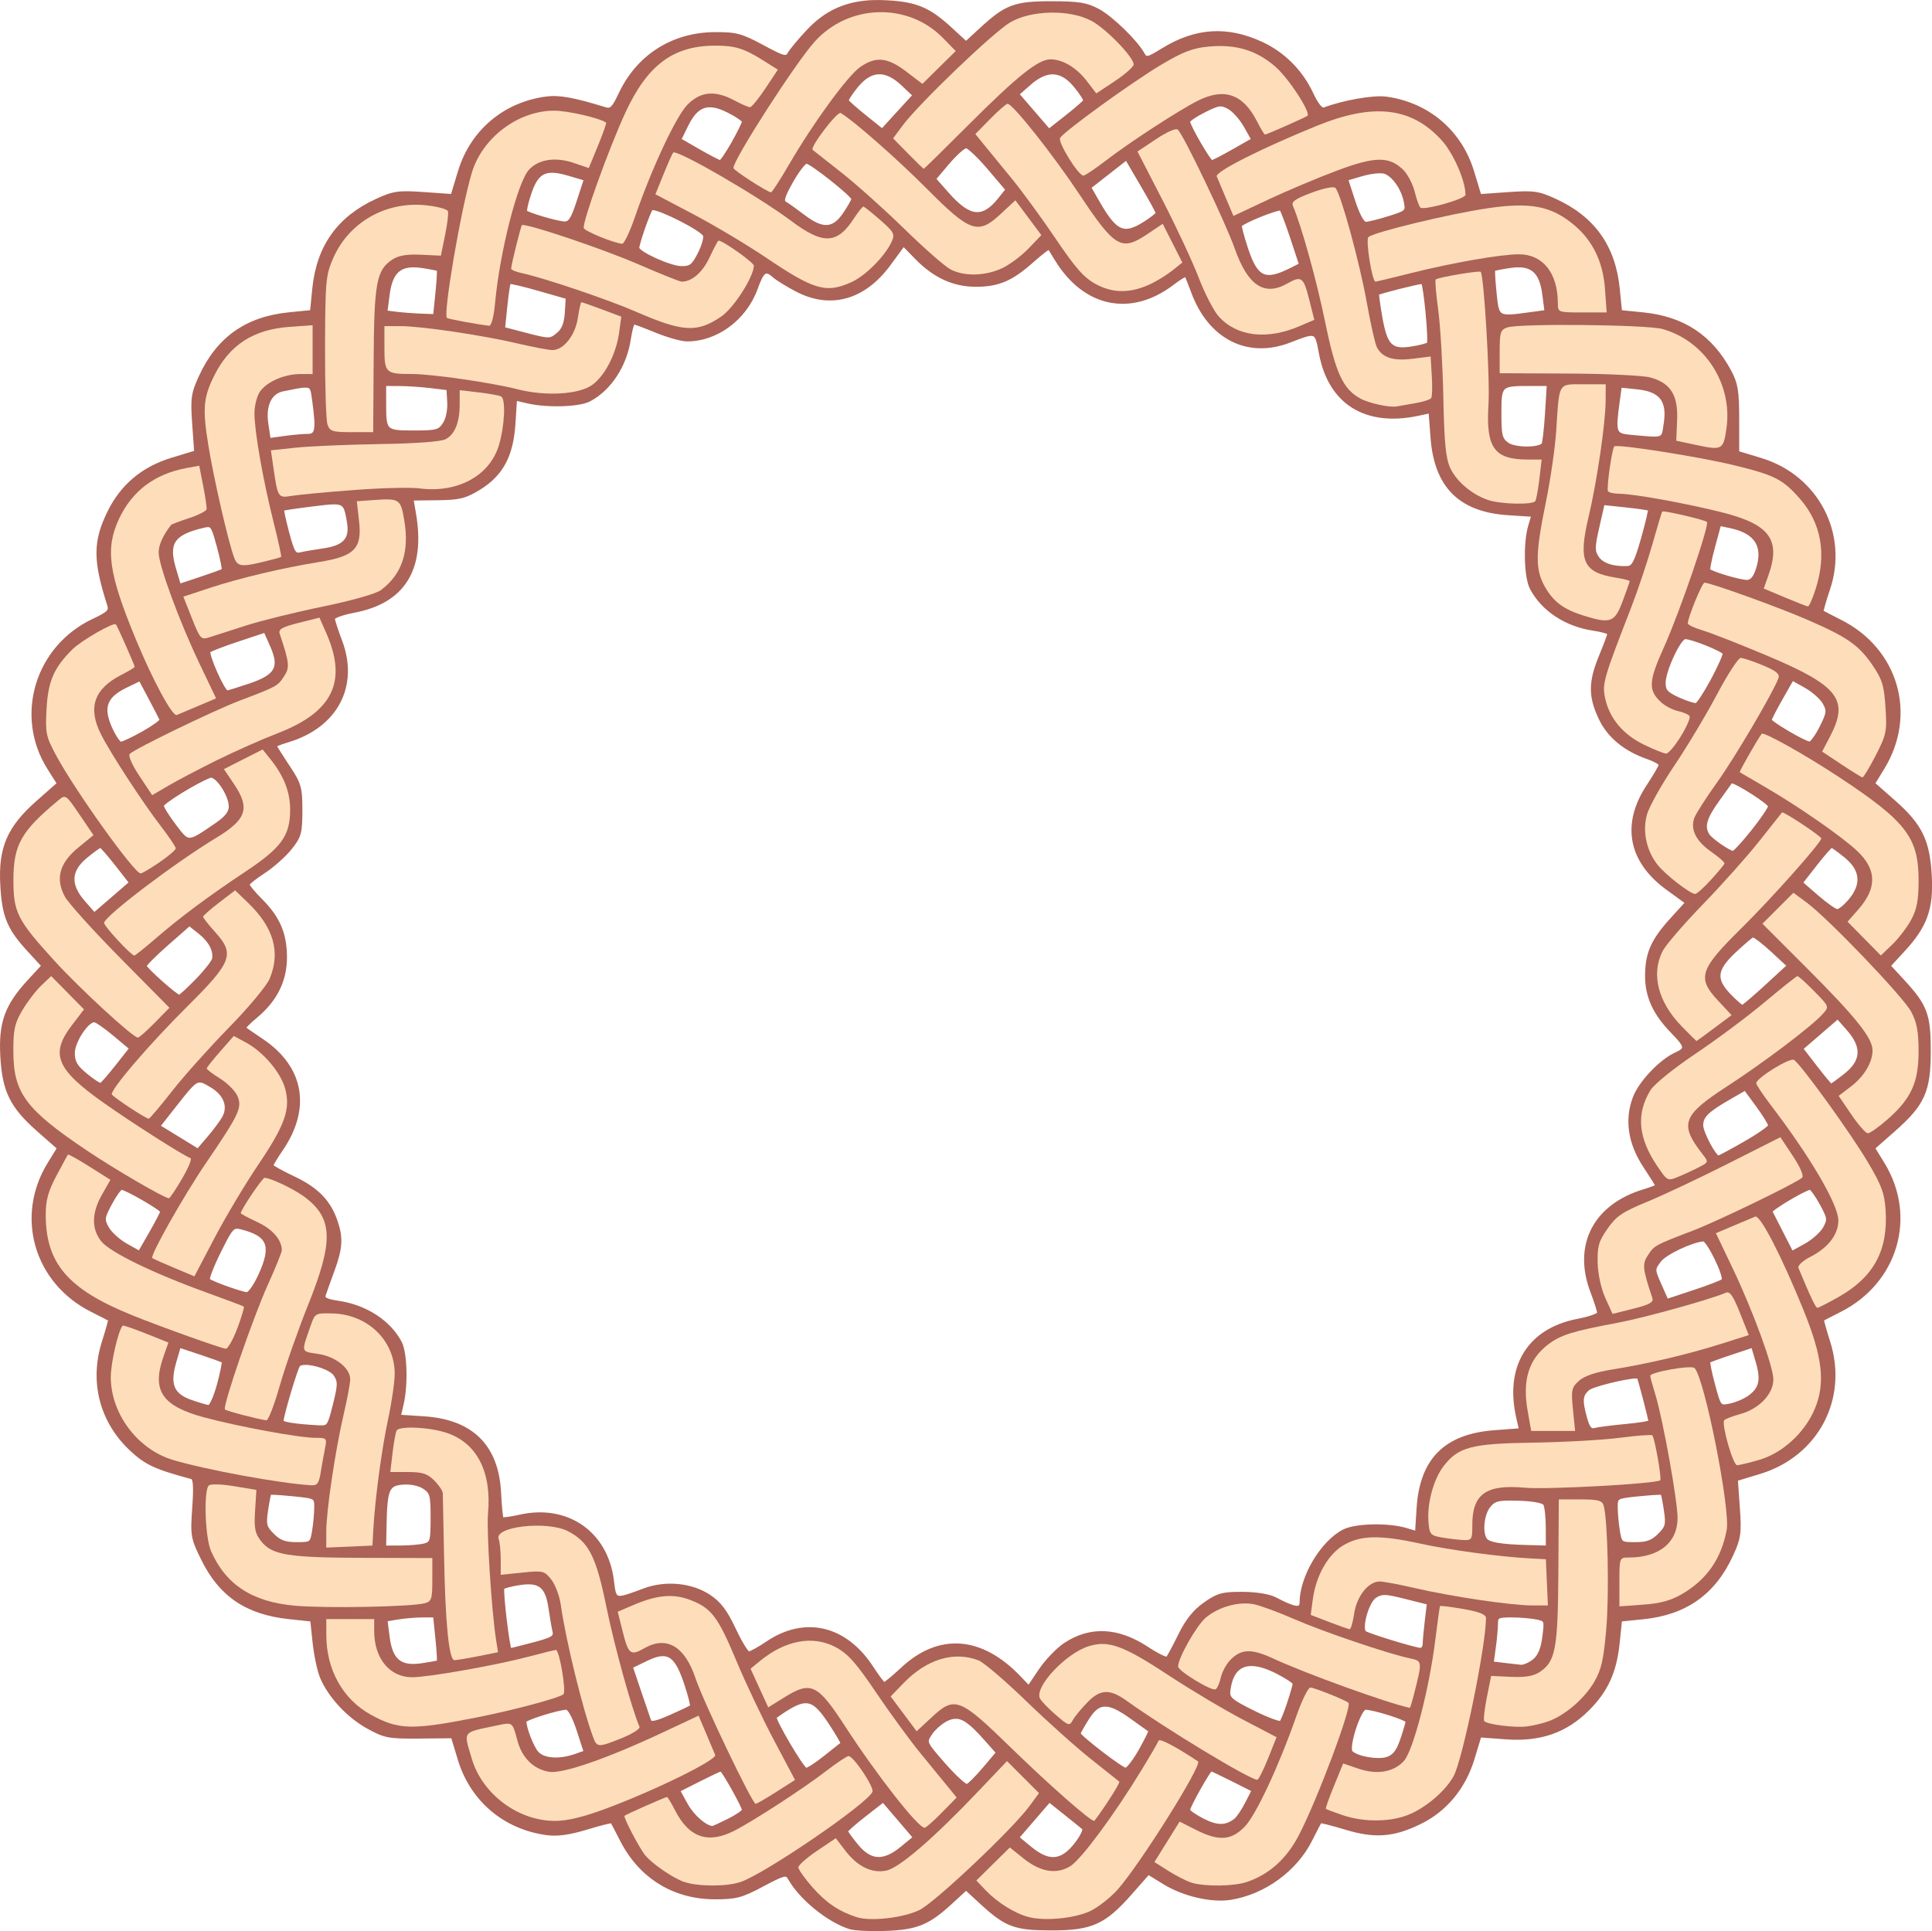 <?xml version="1.0" encoding="UTF-8" standalone="no"?>
<!-- Created with Inkscape (http://www.inkscape.org/) -->

<svg
   width="149.423mm"
   height="149.369mm"
   viewBox="0 0 149.423 149.369"
   version="1.1"
   id="svg5"
   xml:space="preserve"
   xmlns:inkscape="http://www.inkscape.org/namespaces/inkscape"
   xmlns:sodipodi="http://sodipodi.sourceforge.net/DTD/sodipodi-0.dtd"
   xmlns="http://www.w3.org/2000/svg"
   xmlns:svg="http://www.w3.org/2000/svg"><sodipodi:namedview
     id="namedview7"
     pagecolor="#ffffff"
     bordercolor="#000000"
     borderopacity="0.25"
     inkscape:showpageshadow="2"
     inkscape:pageopacity="0.0"
     inkscape:pagecheckerboard="0"
     inkscape:deskcolor="#d1d1d1"
     inkscape:document-units="mm"
     showgrid="false" /><defs
     id="defs2" /><g
     inkscape:label="Camada 1"
     inkscape:groupmode="layer"
     id="layer1"
     transform="translate(374.905,-304.619)"><g
       id="g8584"
       inkscape:export-filename="moldura círculo.svg"
       inkscape:export-xdpi="96"
       inkscape:export-ydpi="96"><path
         id="path7356"
         style="fill:#ac6256;fill-opacity:1;stroke:#ac6256;stroke-width:0.265;stroke-opacity:1"
         d="m -307.243,304.754 c -2.164,0.052 -3.757,0.763 -5.177,2.283 -0.644,0.688 -1.286,1.458 -1.427,1.71 -0.234,0.419 -0.42,0.372 -2.099,-0.532 -1.639,-0.882 -2.045,-0.99 -3.694,-0.978 -3.24,0.022 -5.928,1.738 -7.295,4.657 -0.515,1.099 -0.707,1.289 -1.159,1.15 -2.476,-0.761 -3.583,-0.96 -4.585,-0.824 -3.227,0.44 -5.736,2.572 -6.678,5.676 l -0.567,1.867 -2.19,-0.155 c -1.961,-0.138 -2.34,-0.086 -3.629,0.504 -2.975,1.362 -4.554,3.583 -4.879,6.862 l -0.175,1.759 -1.752,0.175 c -3.288,0.33 -5.496,1.896 -6.855,4.865 -0.59,1.288 -0.643,1.668 -0.504,3.629 l 0.155,2.19 -1.859,0.565 c -2.237,0.679 -3.861,2.045 -4.86,4.087 -1.117,2.284 -1.119,3.702 -0.006,7.178 0.146,0.456 -0.042,0.643 -1.178,1.175 -4.416,2.068 -6.022,7.405 -3.45,11.461 l 0.744,1.173 -1.596,1.406 c -2.272,2 -2.949,3.558 -2.792,6.43 0.133,2.438 0.515,3.356 2.119,5.096 l 1.069,1.161 -1.115,1.21 c -1.735,1.882 -2.212,3.213 -2.071,5.777 0.148,2.698 0.736,3.891 2.825,5.73 l 1.567,1.379 -0.749,1.22 c -2.51,4.086 -1.034,9.152 3.301,11.329 0.735,0.369 1.36,0.692 1.391,0.717 0.03,0.025 -0.187,0.814 -0.485,1.754 -0.966,3.054 -0.174,6.124 2.139,8.287 1.156,1.081 1.888,1.421 4.695,2.174 0.233,0.062 0.276,0.692 0.16,2.342 -0.152,2.159 -0.123,2.331 0.686,3.974 1.373,2.789 3.41,4.165 6.679,4.512 l 1.758,0.187 0.187,1.758 c 0.103,0.967 0.356,2.165 0.563,2.663 0.606,1.458 2.05,3.02 3.576,3.865 1.313,0.727 1.612,0.784 3.986,0.763 l 2.567,-0.024 0.54,1.779 c 0.948,3.119 3.478,5.267 6.73,5.713 0.832,0.114 1.731,-0.008 3.078,-0.417 1.047,-0.318 1.936,-0.541 1.976,-0.496 0.04,0.045 0.374,0.677 0.743,1.405 1.446,2.854 4.037,4.464 7.199,4.473 1.634,0.005 2.069,-0.11 3.694,-0.976 1.658,-0.884 1.867,-0.937 2.092,-0.534 0.862,1.54 2.964,3.261 4.662,3.817 h 5.1e-4 c 0.365,0.119 1.616,0.182 2.78,0.139 2.403,-0.089 3.296,-0.457 5.057,-2.08 l 1.161,-1.069 1.16,1.069 c 1.94,1.789 2.614,2.041 5.454,2.04 3.082,-9e-4 4.08,-0.45 6.102,-2.748 l 1.379,-1.567 1.237,0.761 c 1.498,0.922 3.662,1.424 5.126,1.19 2.587,-0.414 5.022,-2.185 6.184,-4.498 0.37,-0.737 0.705,-1.376 0.745,-1.422 0.04,-0.045 0.929,0.178 1.976,0.496 2.258,0.686 3.681,0.579 5.751,-0.431 1.953,-0.953 3.401,-2.699 4.073,-4.911 l 0.546,-1.798 2.028,0.15 c 2.631,0.195 4.618,-0.497 6.324,-2.203 1.452,-1.452 2.107,-2.897 2.339,-5.158 l 0.179,-1.751 1.752,-0.176 c 3.289,-0.33 5.496,-1.896 6.855,-4.865 0.59,-1.288 0.642,-1.668 0.504,-3.629 l -0.155,-2.19 1.808,-0.549 c 4.424,-1.344 6.727,-5.684 5.34,-10.066 -0.297,-0.94 -0.516,-1.729 -0.485,-1.754 0.03,-0.025 0.651,-0.347 1.379,-0.716 4.345,-2.202 5.82,-7.247 3.313,-11.329 l -0.749,-1.22 1.567,-1.379 c 2.297,-2.022 2.747,-3.02 2.748,-6.102 8.2e-4,-2.84 -0.251,-3.514 -2.04,-5.454 l -1.07,-1.16 1.116,-1.21 c 1.735,-1.882 2.212,-3.213 2.071,-5.777 -0.148,-2.698 -0.736,-3.891 -2.825,-5.73 l -1.567,-1.379 0.745,-1.22 c 2.522,-4.13 1.065,-9.139 -3.296,-11.329 -0.735,-0.369 -1.371,-0.702 -1.415,-0.74 -0.044,-0.038 0.177,-0.827 0.491,-1.754 1.437,-4.247 -0.877,-8.692 -5.211,-10.008 l -1.815,-0.551 v -2.574 c 0,-2.165 -0.095,-2.752 -0.597,-3.691 -1.447,-2.708 -3.605,-4.139 -6.712,-4.45 l -1.752,-0.175 -0.174,-1.759 c -0.325,-3.278 -1.905,-5.5 -4.88,-6.862 -1.288,-0.59 -1.668,-0.643 -3.629,-0.504 l -2.19,0.155 -0.567,-1.867 c -0.943,-3.104 -3.452,-5.236 -6.678,-5.675 -0.971,-0.132 -3.328,0.281 -4.779,0.838 -0.23,0.088 -0.576,-0.334 -0.981,-1.198 -0.806,-1.722 -2.174,-3.096 -3.861,-3.879 -2.664,-1.237 -5.086,-1.086 -7.627,0.475 -1.207,0.741 -1.318,0.764 -1.563,0.326 -0.547,-0.977 -2.445,-2.816 -3.476,-3.367 -0.881,-0.471 -1.514,-0.572 -3.584,-0.573 -2.84,-8.2e-4 -3.514,0.252 -5.454,2.04 l -1.16,1.069 -1.161,-1.069 c -1.697,-1.565 -2.671,-1.983 -4.925,-2.111 -0.334,-0.019 -0.655,-0.025 -0.964,-0.018 z m 0.347,5.476 c 0.57,-0.001 1.167,0.298 1.801,0.896 l 0.912,0.86 -1.246,1.363 -1.246,1.363 -1.323,-1.061 c -0.728,-0.584 -1.354,-1.14 -1.391,-1.235 -0.037,-0.095 0.299,-0.618 0.747,-1.161 0.562,-0.682 1.139,-1.023 1.746,-1.024 z m 13.375,0.008 c 0.624,-0.011 1.208,0.327 1.776,1.016 0.448,0.543 0.784,1.066 0.747,1.162 -0.037,0.096 -0.678,0.654 -1.424,1.241 l -1.356,1.067 -1.219,-1.412 -1.219,-1.412 0.93,-0.817 c 0.63,-0.554 1.213,-0.836 1.764,-0.845 z m 13.005,2.479 c 0.217,-0.004 0.403,0.077 0.672,0.227 0.373,0.209 0.941,0.851 1.265,1.427 l 0.588,1.047 -1.509,0.86 c -0.83,0.473 -1.587,0.862 -1.683,0.864 -0.196,0.004 -1.811,-2.78 -1.811,-3.121 0,-0.122 0.556,-0.499 1.237,-0.839 0.63,-0.315 0.963,-0.459 1.243,-0.465 z m -39.471,0.069 c 0.399,0.003 0.854,0.143 1.39,0.411 0.663,0.331 1.206,0.702 1.206,0.824 0,0.122 -0.369,0.875 -0.819,1.673 -0.45,0.798 -0.897,1.45 -0.992,1.448 -0.095,-0.002 -0.843,-0.389 -1.662,-0.86 l -1.489,-0.857 0.543,-1.112 c 0.51,-1.044 1.063,-1.534 1.824,-1.528 z m 19.806,3.168 c 0.192,0 0.986,0.75 1.765,1.667 l 1.416,1.667 -0.605,0.756 c -1.282,1.602 -2.331,1.493 -4.016,-0.418 l -1.031,-1.169 1.061,-1.252 c 0.584,-0.688 1.218,-1.252 1.41,-1.252 z m 12.402,0.912 1.201,2.052 c 0.661,1.129 1.2,2.114 1.198,2.19 -0.002,0.076 -0.417,0.406 -0.922,0.733 -1.671,1.082 -2.311,0.814 -3.66,-1.531 l -0.69,-1.2 1.437,-1.122 z m -24.755,0.279 c 0.359,0 3.609,2.576 3.609,2.861 0,0.105 -0.302,0.636 -0.671,1.179 -0.844,1.242 -1.695,1.287 -3.166,0.167 -0.582,-0.443 -1.218,-0.898 -1.414,-1.01 -0.28,-0.16 -0.176,-0.524 0.488,-1.7 0.465,-0.823 0.984,-1.497 1.154,-1.497 z m -19.657,0.705 c 0.349,0.002 0.765,0.084 1.27,0.234 l 1.309,0.389 -0.559,1.717 c -0.453,1.394 -0.66,1.712 -1.099,1.691 -0.579,-0.028 -2.787,-0.676 -2.988,-0.877 -0.066,-0.067 0.073,-0.706 0.311,-1.422 0.406,-1.223 0.864,-1.737 1.755,-1.732 z m 64.004,0.039 c 0.169,-10e-4 0.307,0.014 0.397,0.046 0.679,0.248 1.382,1.251 1.585,2.267 0.158,0.784 0.12,0.822 -1.26,1.257 -0.782,0.247 -1.596,0.449 -1.808,0.449 -0.241,0 -0.595,-0.645 -0.945,-1.719 l -0.559,-1.719 1.232,-0.362 c 0.466,-0.137 0.985,-0.216 1.357,-0.219 z m -56.261,2.846 c 0.61,-0.022 3.868,1.622 4.044,2.082 0.076,0.199 -0.11,0.85 -0.414,1.446 -0.478,0.937 -0.668,1.082 -1.407,1.072 -0.872,-0.013 -3.368,-1.149 -3.368,-1.533 0,-0.363 0.853,-2.808 1.06,-3.039 0.015,-0.017 0.045,-0.026 0.085,-0.027 z m 48.546,0.04 c 0.039,-0.002 0.066,0.003 0.076,0.015 0.093,0.105 0.474,1.114 0.847,2.243 l 0.679,2.053 -0.711,0.361 c -2.051,1.043 -2.723,0.744 -3.488,-1.554 -0.321,-0.966 -0.539,-1.801 -0.484,-1.856 0.321,-0.321 2.615,-1.242 3.08,-1.262 z m -29.125,2.757 1.019,1.044 c 1.376,1.409 2.869,2.093 4.567,2.093 1.74,0 2.752,-0.43 4.351,-1.85 0.698,-0.619 1.299,-1.081 1.337,-1.027 0.038,0.054 0.286,0.456 0.552,0.892 2.182,3.583 5.751,4.323 8.979,1.861 0.537,-0.409 1.011,-0.697 1.054,-0.641 0.043,0.057 0.28,0.648 0.527,1.315 1.302,3.518 4.248,5.013 7.451,3.782 2.139,-0.822 2.087,-0.844 2.436,0.993 0.721,3.793 3.497,5.514 7.514,4.658 l 0.953,-0.203 0.153,2.022 c 0.285,3.764 2.157,5.629 5.89,5.868 l 1.916,0.123 -0.248,0.827 c -0.395,1.321 -0.331,3.959 0.118,4.818 0.862,1.651 2.656,2.843 4.753,3.157 0.689,0.103 1.253,0.263 1.252,0.356 -6.8e-4,0.093 -0.296,0.883 -0.655,1.756 -0.818,1.986 -0.828,3.081 -0.045,4.763 0.656,1.409 1.905,2.451 3.678,3.068 0.546,0.19 0.992,0.442 0.992,0.561 0,0.119 -0.424,0.854 -0.942,1.634 -1.963,2.957 -1.433,5.811 1.472,7.925 l 1.521,1.106 -1.197,1.319 c -1.472,1.622 -1.912,2.627 -1.912,4.364 0,1.575 0.602,2.892 1.958,4.284 1.127,1.158 1.162,1.354 0.306,1.744 -1.189,0.542 -2.757,2.192 -3.211,3.381 -0.651,1.706 -0.374,3.536 0.808,5.315 0.513,0.773 0.933,1.448 0.933,1.5 0,0.052 -0.446,0.228 -0.992,0.392 -3.816,1.144 -5.399,4.198 -4.035,7.787 0.291,0.766 0.529,1.514 0.529,1.662 7e-5,0.149 -0.725,0.408 -1.612,0.577 -3.791,0.72 -5.551,3.567 -4.647,7.514 l 0.218,0.952 -2.039,0.154 c -3.782,0.286 -5.646,2.151 -5.886,5.892 l -0.123,1.916 -0.827,-0.248 c -1.384,-0.415 -3.92,-0.355 -4.822,0.114 -1.688,0.877 -3.28,3.57 -3.28,5.546 0,0.557 -0.536,0.479 -1.984,-0.289 -0.489,-0.259 -1.471,-0.424 -2.557,-0.429 -1.545,-0.008 -1.905,0.091 -2.91,0.797 -0.804,0.565 -1.385,1.291 -1.943,2.428 -0.438,0.892 -0.868,1.694 -0.957,1.782 -0.088,0.088 -0.798,-0.26 -1.578,-0.773 -2.261,-1.489 -4.387,-1.589 -6.338,-0.298 -0.567,0.375 -1.431,1.276 -1.92,2.002 l -0.889,1.32 -0.751,-0.784 c -2.934,-3.063 -6.177,-3.301 -9.01,-0.663 -0.704,0.655 -1.346,1.185 -1.427,1.177 -0.081,-0.008 -0.504,-0.565 -0.941,-1.239 -2.048,-3.16 -5.181,-3.902 -8.105,-1.92 -0.635,0.43 -1.274,0.782 -1.42,0.782 -0.146,-2.4e-4 -0.656,-0.832 -1.133,-1.849 -0.652,-1.387 -1.134,-2.025 -1.934,-2.554 -1.369,-0.906 -3.353,-1.099 -5.003,-0.485 -2.342,0.871 -2.292,0.886 -2.495,-0.739 -0.459,-3.674 -3.486,-5.778 -7.131,-4.956 -0.711,0.16 -1.338,0.245 -1.395,0.188 -0.057,-0.057 -0.146,-0.959 -0.198,-2.005 -0.18,-3.612 -2.141,-5.552 -5.851,-5.79 l -1.908,-0.122 0.223,-0.96 c 0.346,-1.49 0.275,-3.954 -0.137,-4.743 -0.836,-1.601 -2.654,-2.79 -4.745,-3.103 -1.014,-0.152 -1.247,-0.279 -1.134,-0.621 0.078,-0.236 0.382,-1.084 0.675,-1.885 0.616,-1.681 0.669,-2.477 0.249,-3.731 -0.523,-1.561 -1.467,-2.541 -3.269,-3.393 -0.947,-0.447 -1.722,-0.881 -1.722,-0.964 0,-0.083 0.34,-0.649 0.756,-1.257 2.174,-3.183 1.626,-6.311 -1.474,-8.406 -0.696,-0.47 -1.318,-0.899 -1.383,-0.952 -0.065,-0.053 0.322,-0.46 0.86,-0.903 1.536,-1.266 2.3,-2.789 2.3,-4.587 0,-1.822 -0.534,-3.064 -1.909,-4.44 -0.551,-0.551 -0.995,-1.09 -0.987,-1.199 0.008,-0.109 0.565,-0.556 1.239,-0.992 0.673,-0.437 1.59,-1.252 2.037,-1.811 0.738,-0.924 0.811,-1.192 0.811,-2.933 0,-1.773 -0.074,-2.029 -0.992,-3.411 -0.546,-0.822 -0.992,-1.537 -0.992,-1.589 0,-0.052 0.446,-0.229 0.992,-0.392 3.744,-1.123 5.386,-4.246 4.061,-7.724 -0.305,-0.8 -0.555,-1.577 -0.555,-1.725 -8e-5,-0.149 0.738,-0.411 1.64,-0.582 3.798,-0.722 5.362,-3.243 4.64,-7.482 l -0.203,-1.191 1.981,-0.023 c 1.709,-0.02 2.154,-0.13 3.246,-0.805 1.726,-1.067 2.504,-2.526 2.662,-4.999 l 0.122,-1.908 0.96,0.223 c 1.49,0.346 3.954,0.275 4.743,-0.137 1.595,-0.833 2.79,-2.655 3.1,-4.724 0.103,-0.689 0.263,-1.253 0.356,-1.252 0.093,6.7e-4 0.883,0.296 1.756,0.655 0.873,0.36 1.931,0.657 2.351,0.66 2.282,0.019 4.511,-1.635 5.351,-3.97 0.5,-1.391 0.731,-1.546 1.406,-0.943 0.23,0.205 1.001,0.681 1.714,1.058 2.616,1.383 5.217,0.665 7.163,-1.978 z m -37.895,1.632 c 0.199,1.5e-4 0.414,0.018 0.649,0.053 0.66,0.098 1.236,0.212 1.278,0.253 0.042,0.041 -0.004,0.864 -0.103,1.828 l -0.179,1.753 -1.088,-0.042 c -0.598,-0.023 -1.453,-0.088 -1.899,-0.145 l -0.811,-0.103 0.174,-1.353 c 0.202,-1.576 0.766,-2.244 1.979,-2.243 z m 85.455,5.1e-4 c 1.211,-6.5e-4 1.778,0.665 1.979,2.227 l 0.172,1.337 -1.176,0.161 c -2.62,0.359 -2.595,0.374 -2.797,-1.592 -0.099,-0.964 -0.145,-1.787 -0.103,-1.828 0.042,-0.041 0.618,-0.154 1.278,-0.253 0.234,-0.035 0.449,-0.053 0.648,-0.053 z m -7.436,1.282 c 0.016,-3.8e-4 0.027,0.001 0.03,0.005 0.198,0.206 0.611,4.601 0.447,4.761 -0.1,0.097 -0.719,0.256 -1.378,0.352 -1.541,0.225 -1.945,-0.206 -2.338,-2.495 -0.161,-0.936 -0.265,-1.721 -0.231,-1.744 0.199,-0.133 3.136,-0.871 3.47,-0.878 z m -70.58,0.004 c 0.209,-1e-5 1.163,0.228 2.261,0.543 l 2.205,0.633 -0.071,1.176 c -0.049,0.808 -0.244,1.32 -0.625,1.639 v 5.2e-4 c -0.644,0.538 -0.668,0.538 -2.71,0.003 l -1.554,-0.407 0.178,-1.741 c 0.098,-0.957 0.222,-1.784 0.276,-1.838 0.005,-0.005 0.019,-0.008 0.04,-0.008 z m 78.873,7.893 h 1.471 l -0.141,2.265 c -0.078,1.246 -0.204,2.327 -0.28,2.403 -0.388,0.388 -2.208,0.364 -2.762,-0.036 -0.524,-0.378 -0.595,-0.661 -0.595,-2.37 0,-2.23 0.033,-2.262 2.308,-2.262 z m -88.562,5.1e-4 1.124,0.002 c 0.618,10e-4 1.727,0.075 2.464,0.163 l 1.339,0.161 0.062,1.055 c 0.036,0.611 -0.112,1.322 -0.353,1.689 v 5.2e-4 c -0.376,0.574 -0.6,0.634 -2.365,0.634 -2.235,0 -2.271,-0.036 -2.271,-2.271 z m 95.57,0.122 1.334,0.137 c 1.808,0.186 2.439,0.981 2.175,2.743 -0.203,1.354 -0.009,1.279 -2.704,1.037 -1.251,-0.113 -1.305,-0.267 -0.965,-2.751 z m -101.701,10e-4 c 0.555,-0.008 0.559,0.289 0.673,1.117 0.312,2.275 0.236,2.728 -0.458,2.728 -0.343,0 -1.161,0.073 -1.817,0.163 l -1.193,0.164 -0.186,-1.24 c -0.214,-1.428 0.264,-2.44 1.244,-2.638 0.872,-0.175 1.404,-0.29 1.737,-0.295 z m 2.214,9.034 c 0.891,-0.004 0.955,0.343 1.151,1.503 0.225,1.329 -0.314,1.927 -1.947,2.163 -0.682,0.098 -1.482,0.237 -1.777,0.306 -0.466,0.111 -0.597,-0.103 -1.006,-1.637 -0.258,-0.97 -0.434,-1.794 -0.39,-1.83 0.044,-0.037 1.091,-0.192 2.326,-0.346 0.743,-0.093 1.267,-0.157 1.643,-0.159 z m 98.164,0.047 1.758,0.187 c 0.967,0.102 1.798,0.224 1.847,0.271 0.049,0.046 -0.193,1.076 -0.537,2.289 -0.504,1.776 -0.727,2.211 -1.147,2.236 -1.119,0.067 -2.005,-0.225 -2.368,-0.779 -0.331,-0.505 -0.326,-0.811 0.034,-2.391 z m 9.006,1.616 0.827,0.172 c 1.952,0.406 2.665,1.445 2.169,3.163 -0.212,0.735 -0.464,1.074 -0.824,1.108 -0.449,0.043 -2.704,-0.614 -3.007,-0.876 -0.059,-0.051 0.105,-0.874 0.364,-1.829 z m -116.887,0.094 c 0.346,0.007 0.455,0.335 0.807,1.637 0.26,0.959 0.424,1.784 0.365,1.834 -0.059,0.05 -0.848,0.337 -1.755,0.639 l -1.649,0.548 -0.391,-1.316 c -0.596,-2.006 -0.09,-2.739 2.265,-3.288 0.145,-0.034 0.261,-0.057 0.358,-0.055 z m 4.413,8.158 0.513,1.159 c 0.742,1.678 0.373,2.34 -1.699,3.04 -0.881,0.298 -1.673,0.541 -1.76,0.541 -0.299,0 -1.622,-2.986 -1.408,-3.178 0.118,-0.106 1.146,-0.501 2.285,-0.877 z m 109.816,0.506 c 0.549,3.5e-4 2.962,0.975 3.036,1.226 0.037,0.126 -0.375,1.056 -0.916,2.066 -0.541,1.01 -1.102,1.871 -1.248,1.912 -0.146,0.041 -0.771,-0.155 -1.389,-0.435 -0.935,-0.424 -1.124,-0.635 -1.122,-1.251 0.003,-0.961 1.195,-3.519 1.639,-3.519 z m 8.287,3.199 1.047,0.588 c 0.576,0.323 1.218,0.892 1.427,1.265 0.345,0.614 0.323,0.794 -0.237,1.915 -0.34,0.68 -0.746,1.23 -0.902,1.222 -0.398,-0.021 -3.063,-1.586 -3.059,-1.796 0.002,-0.095 0.391,-0.852 0.864,-1.683 z m -127.774,0.035 0.78,1.47 c 0.429,0.809 0.815,1.555 0.858,1.659 0.043,0.104 -0.58,0.56 -1.385,1.014 -0.804,0.454 -1.59,0.825 -1.746,0.825 -0.156,0 -0.525,-0.546 -0.82,-1.214 -0.701,-1.586 -0.383,-2.445 1.188,-3.209 z m 5.471,7.485 c 0.524,-0.02 1.514,1.485 1.514,2.362 0,0.471 -0.313,0.866 -1.124,1.42 -2.19,1.495 -2.116,1.493 -3.197,0.075 -0.533,-0.699 -0.97,-1.402 -0.97,-1.561 0,-0.256 2.666,-1.898 3.704,-2.282 0.023,-0.009 0.048,-0.013 0.074,-0.014 z m 117.593,0.428 c 0.36,-0.016 2.982,1.646 2.974,1.909 -0.005,0.168 -0.603,1.05 -1.33,1.959 -0.726,0.91 -1.407,1.645 -1.513,1.635 -0.342,-0.034 -1.717,-0.988 -1.946,-1.35 -0.418,-0.66 -0.231,-1.338 0.745,-2.696 0.537,-0.747 1.001,-1.396 1.032,-1.442 0.006,-0.009 0.018,-0.014 0.036,-0.015 z m -126.136,4.993 c 0.078,0 0.64,0.638 1.248,1.417 l 1.107,1.417 -1.418,1.224 -1.417,1.224 -0.817,-0.93 c -1.18,-1.344 -1.126,-2.471 0.17,-3.539 0.542,-0.447 1.05,-0.813 1.128,-0.813 z m 133.884,0 c 0.078,0 0.585,0.366 1.128,0.813 1.235,1.018 1.338,2.169 0.302,3.4 -0.377,0.448 -0.823,0.807 -0.992,0.8 -0.169,-0.007 -0.868,-0.499 -1.553,-1.092 l -1.245,-1.079 1.11,-1.421 c 0.61,-0.782 1.174,-1.421 1.252,-1.421 z m -127.005,6.043 0.781,0.617 c 0.821,0.648 1.226,1.407 1.105,2.072 -0.04,0.218 -0.625,0.962 -1.299,1.654 -0.674,0.691 -1.29,1.256 -1.368,1.255 -0.25,-0.003 -2.656,-2.148 -2.656,-2.368 0,-0.116 0.773,-0.891 1.718,-1.721 z m 120.914,0.89 c 0.144,-0.008 0.799,0.486 1.488,1.124 l 1.293,1.198 -1.72,1.581 c -0.946,0.87 -1.786,1.585 -1.867,1.59 -0.081,0.005 -0.527,-0.384 -0.992,-0.864 -1.204,-1.242 -1.122,-2.014 0.365,-3.413 0.666,-0.626 1.305,-1.173 1.419,-1.215 0.004,-10e-4 0.008,-0.002 0.012,-0.003 z m 6.572,6.306 0.817,0.93 c 1.197,1.363 1.13,2.472 -0.213,3.536 -0.567,0.449 -1.073,0.815 -1.124,0.815 -0.052,-5.6e-4 -0.589,-0.642 -1.194,-1.426 l -1.1,-1.425 1.408,-1.215 z m -134.838,0.255 c 0.149,0 0.848,0.484 1.555,1.076 l 1.286,1.076 -1.079,1.371 c -0.594,0.754 -1.158,1.402 -1.253,1.439 -0.096,0.037 -0.618,-0.299 -1.162,-0.747 -0.782,-0.645 -0.988,-0.999 -0.988,-1.701 0,-0.882 1.065,-2.515 1.641,-2.515 z m 8.146,4.663 c 0.245,-0.005 0.5,0.146 0.901,0.383 1.068,0.63 1.445,1.575 0.977,2.448 -0.17,0.316 -0.691,1.022 -1.158,1.568 l -0.85,0.992 -0.926,-0.57 c -0.509,-0.314 -1.198,-0.736 -1.53,-0.938 l -0.604,-0.368 1.238,-1.576 c 1.116,-1.421 1.515,-1.93 1.951,-1.94 z m 119.537,0.612 0.955,1.3 c 0.525,0.715 0.954,1.412 0.954,1.549 0,0.136 -0.869,0.746 -1.932,1.354 -1.063,0.608 -1.985,1.104 -2.051,1.102 -0.3,-0.008 -1.309,-1.909 -1.309,-2.465 0,-0.716 0.429,-1.141 2.154,-2.133 z m -125.579,7.689 c 0.351,0 3.135,1.613 3.126,1.811 -0.004,0.095 -0.397,0.85 -0.872,1.678 l -0.864,1.505 -1.039,-0.583 c -0.571,-0.321 -1.221,-0.907 -1.444,-1.304 -0.377,-0.672 -0.361,-0.805 0.227,-1.915 0.348,-0.656 0.737,-1.192 0.864,-1.192 z m 130.599,0 c 0.114,0 0.502,0.539 0.862,1.197 0.61,1.117 0.627,1.245 0.249,1.918 -0.223,0.397 -0.883,0.986 -1.468,1.308 l -1.063,0.587 -0.773,-1.513 c -0.425,-0.832 -0.81,-1.588 -0.856,-1.68 -0.086,-0.171 2.677,-1.817 3.05,-1.817 z m -121.682,3.006 c 0.089,-0.002 0.187,0.016 0.301,0.044 2.206,0.547 2.547,1.392 1.49,3.7 -0.366,0.799 -0.82,1.443 -1.01,1.431 -0.459,-0.027 -2.777,-0.86 -2.985,-1.073 -0.09,-0.092 0.287,-1.08 0.839,-2.195 0.751,-1.517 0.979,-1.899 1.365,-1.908 z m 113.433,0.983 c 0.386,0.018 1.784,2.917 1.517,3.158 -0.118,0.106 -1.145,0.501 -2.284,0.877 l -2.071,0.685 -0.536,-1.212 c -0.529,-1.195 -0.529,-1.222 -0.031,-1.889 0.428,-0.574 2.477,-1.549 3.396,-1.617 0.003,-2.2e-4 0.006,-6.6e-4 0.009,-5.2e-4 z m -117.887,8.219 1.651,0.548 c 0.908,0.302 1.699,0.59 1.758,0.64 0.059,0.05 -0.104,0.866 -0.36,1.814 -0.257,0.948 -0.602,1.714 -0.768,1.702 -0.166,-0.011 -0.798,-0.197 -1.405,-0.412 -1.416,-0.502 -1.745,-1.315 -1.237,-3.055 z m 121.698,0 0.364,1.238 c 0.415,1.414 0.254,2.088 -0.651,2.732 -0.349,0.248 -1.006,0.526 -1.461,0.617 -0.826,0.166 -0.827,0.165 -1.297,-1.571 -0.259,-0.956 -0.422,-1.778 -0.364,-1.828 0.059,-0.05 0.849,-0.338 1.758,-0.64 z m -111.961,1.333 c 0.754,-0.01 2.015,0.413 2.325,0.886 0.345,0.526 0.339,0.795 -0.05,2.345 -0.429,1.709 -0.459,1.749 -1.267,1.706 -1.756,-0.094 -2.812,-0.26 -2.812,-0.44 0,-0.437 1.11,-4.164 1.297,-4.354 0.093,-0.095 0.277,-0.139 0.507,-0.142 z m 102.918,1.05 c 0.112,-0.002 0.186,0.009 0.211,0.035 0.069,0.071 0.899,3.251 0.899,3.444 0,0.073 -0.863,0.214 -1.918,0.312 -1.055,0.098 -2.119,0.235 -2.365,0.304 -0.335,0.094 -0.517,-0.126 -0.726,-0.878 -0.386,-1.39 -0.354,-1.784 0.184,-2.271 0.333,-0.301 2.934,-0.932 3.715,-0.945 z m -95.146,8.203 c 0.538,-0.004 1.087,0.127 1.423,0.347 0.582,0.382 0.641,0.598 0.641,2.367 0,1.796 -0.046,1.96 -0.595,2.107 -0.327,0.088 -1.161,0.161 -1.852,0.163 l -1.257,0.004 0.032,-1.654 c 0.054,-2.848 0.211,-3.228 1.379,-3.324 0.076,-0.006 0.153,-0.01 0.229,-0.01 z m -10.345,0.795 c 0.294,-2.3e-4 0.937,0.044 1.66,0.118 1.748,0.179 1.753,0.182 1.75,1.003 -0.002,0.453 -0.077,1.27 -0.167,1.815 -0.161,0.972 -0.188,0.992 -1.332,0.992 -0.9,0 -1.323,-0.155 -1.845,-0.677 -0.605,-0.605 -0.657,-0.81 -0.492,-1.918 0.102,-0.683 0.218,-1.276 0.259,-1.318 0.01,-0.011 0.07,-0.015 0.167,-0.015 z m 107.368,0 c 0.098,6e-5 0.157,0.005 0.167,0.015 0.041,0.042 0.157,0.636 0.259,1.318 0.165,1.108 0.112,1.314 -0.492,1.918 -0.522,0.522 -0.945,0.677 -1.845,0.677 -1.144,0 -1.171,-0.02 -1.332,-0.992 -0.09,-0.546 -0.165,-1.363 -0.167,-1.815 -0.003,-0.821 0.002,-0.824 1.75,-1.003 0.723,-0.074 1.366,-0.119 1.66,-0.118 z m -11.714,0.449 c 0.217,-0.002 0.472,0.003 0.773,0.011 1.086,0.03 1.904,0.179 2.025,0.37 0.112,0.176 0.205,1.005 0.207,1.842 l 0.004,1.521 -1.521,-0.04 c -2.124,-0.055 -3.075,-0.222 -3.302,-0.579 -0.361,-0.567 -0.208,-1.963 0.281,-2.566 0.347,-0.428 0.593,-0.552 1.534,-0.559 z m -75.821,6.477 c 1.06,-0.003 1.489,0.545 1.696,1.98 0.098,0.682 0.237,1.482 0.306,1.777 0.11,0.465 -0.1,0.597 -1.584,0.992 -0.941,0.251 -1.762,0.456 -1.825,0.456 -0.155,0 -0.702,-4.587 -0.572,-4.798 0.057,-0.093 0.652,-0.25 1.321,-0.351 0.242,-0.036 0.46,-0.056 0.657,-0.056 z m 66.208,0.826 c 0.335,-0.004 0.804,0.097 1.643,0.308 l 1.782,0.448 -0.162,1.349 c -0.089,0.742 -0.164,1.557 -0.165,1.812 -0.001,0.255 -0.151,0.45 -0.333,0.434 -0.557,-0.049 -4.129,-1.151 -4.294,-1.325 -0.36,-0.379 0.218,-2.398 0.795,-2.776 0.247,-0.162 0.438,-0.246 0.733,-0.25 z m -73.44,1.733 0.179,1.753 c 0.099,0.964 0.145,1.783 0.103,1.818 -0.042,0.036 -0.624,0.144 -1.292,0.241 -1.674,0.243 -2.38,-0.339 -2.613,-2.156 l -0.172,-1.339 0.941,-0.156 c 0.518,-0.086 1.371,-0.157 1.897,-0.159 z m 83.251,0 c 0.637,0 1.507,0.07 1.934,0.155 0.766,0.153 0.774,0.174 0.604,1.499 -0.12,0.938 -0.354,1.489 -0.773,1.829 -0.33,0.267 -0.795,0.467 -1.034,0.444 -0.239,-0.023 -0.835,-0.091 -1.327,-0.151 l -0.893,-0.11 0.166,-1.208 c 0.091,-0.665 0.165,-1.489 0.165,-1.832 0,-0.561 0.117,-0.625 1.158,-0.625 z m -65.608,2.996 c 0.781,0.004 1.248,0.672 1.764,2.221 0.31,0.933 0.516,1.744 0.458,1.803 -0.059,0.059 -0.789,0.408 -1.623,0.777 -1.116,0.493 -1.549,0.584 -1.639,0.34 -0.067,-0.182 -0.415,-1.199 -0.773,-2.259 l -0.651,-1.928 1.17,-0.568 c 0.519,-0.252 0.938,-0.387 1.293,-0.386 z m 45.528,0.765 c 0.538,0.004 1.195,0.202 1.968,0.594 0.739,0.375 1.344,0.777 1.344,0.894 0,0.117 -0.194,0.8 -0.432,1.517 -0.238,0.717 -0.507,1.388 -0.598,1.491 -0.091,0.103 -1.058,-0.254 -2.148,-0.794 -1.71,-0.847 -1.972,-1.068 -1.912,-1.614 0.154,-1.399 0.75,-2.096 1.777,-2.088 z m -34.472,2.877 c 0.656,0.007 1.151,0.543 1.884,1.652 0.561,0.849 0.98,1.571 0.931,1.605 -0.049,0.034 -0.636,0.5 -1.306,1.036 -0.67,0.536 -1.343,0.975 -1.497,0.975 -0.263,0 -2.583,-3.946 -2.398,-4.078 1.104,-0.789 1.808,-1.196 2.386,-1.19 z m 23.125,0.26 c 0.518,-0.012 1.154,0.308 2.056,0.956 0.747,0.537 1.396,1.001 1.442,1.032 0.046,0.031 -0.293,0.722 -0.753,1.537 -0.46,0.815 -0.974,1.478 -1.142,1.473 -0.315,-0.009 -3.613,-2.548 -3.613,-2.781 0,-0.072 0.299,-0.605 0.665,-1.184 0.428,-0.678 0.827,-1.022 1.345,-1.034 z m -41.644,0.245 c 0.219,0 0.593,0.689 0.922,1.704 l 0.554,1.704 -0.804,0.28 c -1.229,0.428 -2.44,0.341 -2.941,-0.212 -0.384,-0.424 -0.959,-1.901 -0.959,-2.463 0,-0.194 2.611,-1.013 3.228,-1.013 z m 61.795,0 c 0.656,0 3.24,0.821 3.24,1.03 0,0.109 -0.187,0.747 -0.415,1.417 -0.306,0.898 -0.602,1.282 -1.124,1.459 -0.725,0.246 -2.341,-0.03 -2.804,-0.479 -0.359,-0.348 0.633,-3.427 1.104,-3.427 z m -31.701,0.696 c 0.618,-0.007 1.233,0.464 2.238,1.594 l 1.031,1.159 -1.046,1.235 c -0.576,0.679 -1.17,1.276 -1.322,1.327 -0.151,0.051 -0.954,-0.681 -1.784,-1.626 -1.501,-1.71 -1.506,-1.721 -1.059,-2.403 0.247,-0.377 0.783,-0.858 1.191,-1.069 0.267,-0.138 0.509,-0.213 0.751,-0.216 z m -18.14,4.066 c 0.156,0 1.752,2.846 1.752,3.124 0,0.122 -0.519,0.481 -1.153,0.798 -0.634,0.317 -1.2,0.574 -1.257,0.572 -0.556,-0.021 -1.539,-0.88 -2.034,-1.778 l -0.61,-1.106 1.594,-0.805 c 0.877,-0.443 1.645,-0.805 1.708,-0.805 z m 37.901,0 c 0.063,0 0.827,0.359 1.697,0.799 l 1.583,0.799 -0.513,1.005 c -0.282,0.553 -0.67,1.131 -0.863,1.286 -0.726,0.582 -1.428,0.588 -2.533,0.025 -0.618,-0.316 -1.124,-0.672 -1.124,-0.792 0,-0.276 1.598,-3.121 1.753,-3.121 z m -12.509,2.392 1.211,0.966 c 0.666,0.531 1.317,1.057 1.445,1.168 0.129,0.111 -0.149,0.686 -0.618,1.278 -1.088,1.374 -2.087,1.448 -3.524,0.263 l -0.985,-0.812 1.236,-1.431 z m -12.846,5.2e-4 1.22,1.428 1.22,1.428 -0.989,0.815 c -1.406,1.159 -2.44,1.108 -3.495,-0.172 -0.447,-0.542 -0.813,-1.05 -0.813,-1.128 0,-0.078 0.642,-0.644 1.428,-1.257 z" /><path
         style="fill:#fedeba;fill-opacity:1;stroke-width:0.265"
         d="m -300.004,314.28 c 3.771,-3.771 5.399,-5.072 6.346,-5.072 0.947,0 2.021,0.647 2.825,1.7 l 0.715,0.938 1.445,-0.959 c 0.795,-0.528 1.445,-1.104 1.445,-1.282 0,-0.568 -2.144,-2.781 -3.273,-3.378 -1.686,-0.892 -4.65,-0.832 -6.282,0.127 -1.3,0.764 -7.05,6.279 -8.301,7.961 l -0.748,1.006 1.155,1.177 c 0.635,0.647 1.183,1.177 1.217,1.177 0.034,0 1.59,-1.527 3.456,-3.394 z"
         id="path7610" /><path
         style="fill:#fedeba;fill-opacity:1;stroke-width:0.265"
         d="m -289.392,317.05 c 1.858,-1.429 5.624,-3.881 7.113,-4.633 2.049,-1.034 3.511,-0.531 4.587,1.579 0.29,0.568 0.569,1.033 0.621,1.033 0.127,0 3.18,-1.35 3.286,-1.453 0.267,-0.259 -1.433,-2.874 -2.45,-3.77 -1.464,-1.289 -3.056,-1.778 -5.167,-1.586 -1.25,0.113 -1.997,0.398 -3.692,1.406 -2.249,1.338 -7.496,5.136 -7.821,5.661 -0.197,0.32 1.407,2.916 1.802,2.917 0.12,2.9e-4 0.894,-0.519 1.72,-1.154 z"
         id="path7608" /><path
         style="fill:#fedeba;fill-opacity:1;stroke-width:0.265"
         d="m -313.877,317.338 c 1.868,-3.213 4.527,-6.856 5.5,-7.535 1.21,-0.844 2.113,-0.754 3.566,0.354 l 1.244,0.95 1.289,-1.27 1.289,-1.27 -0.981,-1.004 c -2.709,-2.774 -7.282,-2.649 -9.92,0.27 -1.491,1.65 -6.307,9.139 -6.291,9.783 0.004,0.17 2.58,1.838 2.906,1.881 0.073,0.01 0.702,-0.962 1.398,-2.16 z"
         id="path7606" /><path
         style="fill:#fedeba;fill-opacity:1;stroke-width:0.265"
         d="m -271.496,317.812 c 2.932,-1.093 4,-1.112 5.085,-0.092 0.349,0.327 0.763,1.108 0.921,1.735 0.158,0.627 0.362,1.18 0.453,1.229 0.374,0.202 3.473,-0.686 3.473,-0.995 0,-1.104 -0.945,-3.248 -1.876,-4.258 -2.335,-2.534 -5.252,-2.859 -9.634,-1.075 -4.325,1.761 -7.872,3.558 -7.725,3.912 0.076,0.183 0.397,0.945 0.714,1.693 l 0.576,1.36 2.689,-1.263 c 1.479,-0.695 3.875,-1.705 5.325,-2.245 z"
         id="path7604" /><path
         style="fill:#fedeba;fill-opacity:1;stroke-width:0.265"
         d="m -325.792,321.383 c 1.294,-3.753 3.177,-7.776 4.059,-8.669 1.014,-1.027 2.127,-1.129 3.617,-0.331 0.543,0.291 1.09,0.529 1.215,0.529 0.125,0 0.662,-0.653 1.192,-1.452 l 0.964,-1.452 -1.072,-0.676 c -1.525,-0.962 -2.222,-1.183 -3.744,-1.183 -3.265,0 -5.254,1.472 -6.963,5.154 -1.265,2.725 -3.365,8.551 -3.229,8.959 0.082,0.246 2.326,1.163 2.969,1.212 0.146,0.011 0.592,-0.93 0.993,-2.092 z"
         id="path7592" /><path
         style="fill:#fedeba;fill-opacity:1;stroke-width:0.265"
         d="m -297.415,325.373 c 0.582,-0.271 1.506,-0.959 2.054,-1.53 l 0.995,-1.038 -1.005,-1.347 -1.005,-1.347 -1.138,1.061 c -1.744,1.627 -2.357,1.418 -5.691,-1.936 -2.294,-2.308 -5.684,-5.29 -6.678,-5.875 -0.263,-0.155 -2.397,2.649 -2.17,2.851 0.047,0.042 1.038,0.824 2.202,1.737 1.164,0.914 3.367,2.885 4.895,4.38 1.528,1.495 3.135,2.904 3.572,3.131 1.059,0.55 2.673,0.514 3.969,-0.088 z"
         id="path7588" /><path
         style="fill:#fedeba;fill-opacity:1;stroke-width:0.265"
         d="m -309.055,326.442 c 1.101,-0.5 2.601,-2.008 3.111,-3.127 0.267,-0.586 0.186,-0.74 -0.88,-1.676 -0.646,-0.567 -1.234,-1.035 -1.307,-1.039 -0.073,-0.004 -0.399,0.404 -0.725,0.907 -1.304,2.013 -2.386,2.055 -4.876,0.186 -2.525,-1.894 -8.835,-5.545 -9.11,-5.27 -0.059,0.059 -0.392,0.808 -0.74,1.664 l -0.634,1.558 2.949,1.553 c 1.622,0.854 4.14,2.357 5.595,3.34 3.733,2.521 4.667,2.79 6.617,1.904 z"
         id="path7584" /><path
         style="fill:#fedeba;fill-opacity:1;stroke-width:0.265"
         d="m -285.895,326.576 c 0.503,-0.24 1.257,-0.71 1.674,-1.044 l 0.759,-0.608 -0.759,-1.497 -0.759,-1.497 -1.164,0.783 c -2.035,1.368 -2.522,1.086 -5.273,-3.054 -2.053,-3.089 -5.163,-7.011 -5.559,-7.011 -0.108,0 -0.714,0.527 -1.345,1.17 l -1.149,1.17 0.63,0.775 c 0.347,0.426 1.309,1.602 2.138,2.612 0.829,1.01 2.382,3.134 3.452,4.72 1.544,2.29 2.187,3.013 3.123,3.514 1.33,0.712 2.689,0.701 4.232,-0.034 z"
         id="path7582" /><path
         style="fill:#fedeba;fill-opacity:1;stroke-width:0.265"
         d="m -250.776,326.955 c -0.148,-2.07 -0.939,-3.711 -2.367,-4.913 -1.771,-1.491 -3.371,-1.804 -6.701,-1.315 -2.968,0.437 -8.857,1.862 -9.228,2.233 -0.228,0.228 0.287,3.445 0.552,3.445 0.063,0 1.267,-0.29 2.676,-0.645 3.214,-0.809 6.991,-1.47 8.413,-1.471 1.851,-0.001 3.006,1.445 3.011,3.769 0.002,0.726 0.007,0.728 1.889,0.728 h 1.888 z"
         id="path7580" /><path
         style="fill:#fedeba;fill-opacity:1;stroke-width:0.265"
         d="m -336.613,328.029 c 0.365,-3.932 1.742,-9.332 2.621,-10.284 0.747,-0.809 2.045,-1.005 3.46,-0.523 l 1.164,0.397 0.708,-1.724 c 0.39,-0.948 0.673,-1.752 0.631,-1.786 -0.439,-0.347 -2.972,-0.931 -4.027,-0.929 -2.787,0.005 -5.552,2.097 -6.361,4.81 -0.846,2.837 -2.228,10.915 -1.921,11.222 0.082,0.082 2.418,0.513 3.264,0.603 0.174,0.018 0.361,-0.705 0.462,-1.786 z"
         id="path7574" /><path
         style="fill:#fedeba;fill-opacity:1;stroke-width:0.265"
         d="m -319.116,329.096 c 0.965,-0.663 2.502,-3.061 2.514,-3.924 0.004,-0.243 -2.387,-1.941 -2.732,-1.941 -0.046,0 -0.356,0.583 -0.69,1.295 -0.544,1.162 -1.368,1.88 -2.157,1.88 -0.147,0 -1.643,-0.599 -3.326,-1.332 -2.759,-1.201 -8.825,-3.24 -9.034,-3.036 -0.085,0.083 -0.815,3.026 -0.833,3.355 -0.005,0.098 0.378,0.259 0.85,0.359 1.639,0.345 6.62,2.028 8.762,2.96 3.684,1.603 4.779,1.666 6.645,0.384 z"
         id="path7572" /><path
         style="fill:#fedeba;fill-opacity:1;stroke-width:0.265"
         d="m -274.397,329.846 1.142,-0.489 -0.405,-1.607 c -0.427,-1.694 -0.598,-1.819 -1.663,-1.211 -1.796,1.027 -3.074,0.182 -4.089,-2.701 -0.694,-1.97 -3.899,-8.676 -4.389,-9.183 -0.14,-0.145 -0.817,0.145 -1.682,0.72 l -1.448,0.962 1.946,3.778 c 1.07,2.078 2.327,4.774 2.793,5.992 0.466,1.217 1.16,2.562 1.543,2.988 1.402,1.558 3.721,1.837 6.253,0.752 z"
         id="path7570" /><path
         style="fill:#fedeba;fill-opacity:1;stroke-width:0.265"
         d="m -329.116,334.402 c 0.994,-0.707 1.868,-2.407 2.097,-4.076 l 0.166,-1.213 -1.497,-0.56 c -0.823,-0.308 -1.538,-0.56 -1.589,-0.56 -0.051,0 -0.175,0.551 -0.276,1.224 -0.201,1.341 -1.101,2.48 -1.96,2.48 -0.286,0 -1.512,-0.232 -2.724,-0.516 -2.757,-0.645 -7.437,-1.336 -9.051,-1.336 h -1.223 v 1.691 c 0,1.928 0.09,2.013 2.13,2.013 1.545,0 6.153,0.667 8.188,1.185 2.153,0.548 4.709,0.4 5.738,-0.332 z"
         id="path7564" /><path
         style="fill:#fedeba;fill-opacity:1;stroke-width:0.265"
         d="m -265.401,335.797 c 0.582,-0.099 1.118,-0.276 1.191,-0.394 0.073,-0.118 0.092,-0.888 0.041,-1.711 l -0.091,-1.497 -1.398,0.175 c -1.488,0.186 -2.327,-0.082 -2.754,-0.879 -0.135,-0.253 -0.491,-1.828 -0.79,-3.5 -0.559,-3.12 -2.008,-8.411 -2.42,-8.833 -0.135,-0.138 -0.903,0.015 -1.847,0.368 -1.273,0.476 -1.578,0.695 -1.436,1.03 0.671,1.579 1.831,5.764 2.493,8.99 0.808,3.939 1.376,5.17 2.723,5.901 0.691,0.375 2.272,0.713 2.834,0.606 0.218,-0.042 0.873,-0.157 1.455,-0.255 z"
         id="path7562" /><path
         style="fill:#fedeba;fill-opacity:1;stroke-width:0.265"
         d="m -346.007,332.492 c 0.036,-6.027 0.216,-6.991 1.458,-7.805 0.47,-0.308 1.122,-0.416 2.205,-0.365 l 1.537,0.072 0.323,-1.574 c 0.178,-0.866 0.278,-1.705 0.222,-1.864 -0.055,-0.16 -0.82,-0.366 -1.699,-0.458 -3.105,-0.325 -5.975,1.319 -7.183,4.112 -0.563,1.301 -0.606,1.778 -0.621,6.823 -0.009,2.983 0.076,5.692 0.189,6.019 0.184,0.533 0.381,0.595 1.87,0.595 h 1.665 z"
         id="path7558" /><path
         style="fill:#fedeba;fill-opacity:1;stroke-width:0.265"
         d="m -241.382,337.78 c 0.503,-3.437 -1.644,-6.785 -4.943,-7.711 -1.217,-0.341 -11.046,-0.442 -11.998,-0.123 -0.533,0.179 -0.595,0.373 -0.595,1.871 v 1.672 l 5.305,0.024 c 2.918,0.013 5.769,0.148 6.336,0.301 1.573,0.424 2.164,1.359 2.083,3.298 l -0.067,1.597 1.44,0.308 c 2.119,0.453 2.198,0.413 2.44,-1.237 z"
         id="path7552" /><path
         style="fill:#fedeba;fill-opacity:1;stroke-width:0.265"
         d="m -347.554,342.522 c 2.11,-0.16 4.387,-0.218 5.059,-0.129 2.969,0.392 5.472,-0.965 6.18,-3.35 0.441,-1.485 0.536,-3.528 0.174,-3.752 -0.126,-0.078 -0.9,-0.22 -1.72,-0.317 l -1.491,-0.175 v 1.078 c 0,1.409 -0.367,2.329 -1.081,2.712 -0.358,0.192 -2.295,0.336 -5.106,0.38 -2.491,0.039 -5.403,0.164 -6.471,0.277 l -1.942,0.206 0.175,1.217 c 0.355,2.461 0.368,2.482 1.43,2.305 0.526,-0.088 2.683,-0.291 4.793,-0.45 z"
         id="path7548" /><path
         style="fill:#fedeba;fill-opacity:1;stroke-width:0.265"
         d="m -256.163,343.375 c 0.078,-0.126 0.22,-0.9 0.317,-1.72 l 0.175,-1.491 h -1.078 c -2.602,0 -3.246,-0.906 -3.035,-4.276 0.123,-1.98 -0.348,-9.97 -0.604,-10.241 -0.109,-0.115 -3.319,0.431 -3.48,0.592 -0.061,0.061 0.026,1.106 0.193,2.322 0.167,1.216 0.346,4.262 0.398,6.769 0.074,3.594 0.189,4.759 0.543,5.505 0.491,1.034 1.648,2.016 2.888,2.449 0.976,0.341 3.489,0.403 3.682,0.09 z"
         id="path7546" /><path
         style="fill:#fedeba;fill-opacity:1;stroke-width:0.265"
         d="m -354.484,348.063 c 0.683,-0.167 1.277,-0.331 1.32,-0.365 0.043,-0.034 -0.217,-1.237 -0.579,-2.673 -0.816,-3.239 -1.482,-7.03 -1.483,-8.439 -4.7e-4,-0.586 0.193,-1.343 0.431,-1.682 0.535,-0.764 1.899,-1.354 3.132,-1.354 h 0.935 v -1.888 -1.888 l -1.786,0.128 c -2.8,0.201 -4.641,1.395 -5.826,3.779 -0.835,1.679 -0.909,2.533 -0.461,5.321 0.415,2.587 1.559,7.574 2.007,8.753 0.263,0.693 0.566,0.733 2.311,0.306 z"
         id="path7542" /><path
         style="fill:#fedeba;fill-opacity:1;stroke-width:0.265"
         d="m -234.485,350.188 c 0.871,-2.696 0.45,-5.1 -1.227,-7.006 -1.321,-1.501 -1.953,-1.819 -5.153,-2.594 -2.67,-0.646 -8.99,-1.638 -9.187,-1.441 -0.184,0.184 -0.617,3.252 -0.488,3.464 0.066,0.109 0.449,0.198 0.852,0.198 1.106,0 5.238,0.749 8.01,1.452 3.64,0.923 4.514,2.11 3.555,4.828 l -0.372,1.055 1.629,0.684 c 0.896,0.376 1.7,0.69 1.787,0.698 0.087,0.008 0.355,-0.595 0.595,-1.34 z"
         id="path7534" /><path
         style="fill:#fedeba;fill-opacity:1;stroke-width:0.265"
         d="m -249.413,351.135 c 0.301,-0.806 0.548,-1.51 0.548,-1.564 0,-0.054 -0.506,-0.181 -1.124,-0.28 -2.476,-0.398 -2.863,-1.277 -2.058,-4.668 0.649,-2.733 1.318,-7.29 1.325,-9.022 l 0.005,-1.257 h -1.715 c -1.992,0 -1.867,-0.212 -2.111,3.572 -0.085,1.31 -0.446,3.81 -0.804,5.556 -0.814,3.97 -0.829,5.186 -0.083,6.515 0.656,1.168 1.447,1.762 2.987,2.245 2.094,0.656 2.417,0.539 3.029,-1.096 z"
         id="path7532" /><path
         style="fill:#fedeba;fill-opacity:1;stroke-width:0.265"
         d="m -355.888,353.006 c 1.164,-0.375 3.843,-1.036 5.953,-1.469 2.201,-0.452 4.112,-0.993 4.482,-1.268 1.646,-1.226 2.23,-2.988 1.807,-5.447 -0.278,-1.611 -0.363,-1.666 -2.368,-1.523 l -1.295,0.092 0.174,1.541 c 0.24,2.119 -0.344,2.716 -3.087,3.158 -2.839,0.458 -6.162,1.247 -8.481,2.013 l -2.022,0.668 0.666,1.68 c 0.636,1.604 0.698,1.67 1.361,1.458 0.382,-0.122 1.647,-0.528 2.811,-0.903 z"
         id="path7530" /><path
         style="fill:#fedeba;fill-opacity:1;stroke-width:0.265"
         d="m -359.554,359.214 1.361,-0.576 -1.283,-2.688 c -1.564,-3.277 -3.159,-7.616 -3.159,-8.596 0,-0.588 0.326,-1.312 0.96,-2.13 0.043,-0.055 0.67,-0.293 1.394,-0.529 0.724,-0.236 1.333,-0.548 1.354,-0.694 0.021,-0.146 -0.099,-0.961 -0.266,-1.812 l -0.304,-1.547 -0.974,0.179 c -2.472,0.455 -4.224,1.776 -5.235,3.946 -1.079,2.318 -0.807,4.211 1.35,9.407 1.302,3.135 2.796,5.884 3.123,5.748 0.174,-0.072 0.929,-0.391 1.678,-0.708 z"
         id="path7524" /><path
         style="fill:#fedeba;fill-opacity:1;stroke-width:0.265"
         d="m -244.912,361.581 c 0.453,-0.736 0.759,-1.441 0.681,-1.567 -0.078,-0.126 -0.482,-0.304 -0.897,-0.395 -0.415,-0.091 -1.008,-0.401 -1.317,-0.689 -1,-0.931 -0.962,-1.607 0.235,-4.258 1.202,-2.661 3.535,-9.463 3.319,-9.678 -0.166,-0.166 -3.369,-0.913 -3.457,-0.806 -0.035,0.043 -0.38,1.189 -0.765,2.546 -0.385,1.357 -1.124,3.56 -1.643,4.895 -2.152,5.542 -2.253,5.897 -1.994,7.05 0.344,1.53 1.392,2.768 3.005,3.548 0.766,0.37 1.531,0.678 1.7,0.683 0.169,0.005 0.678,-0.592 1.131,-1.328 z"
         id="path7518" /><path
         style="fill:#fedeba;fill-opacity:1;stroke-width:0.265"
         d="m -229.834,363.05 c 0.825,-1.608 0.874,-1.851 0.755,-3.707 -0.109,-1.694 -0.255,-2.173 -0.996,-3.259 -1.073,-1.573 -1.942,-2.178 -5.081,-3.54 -2.256,-0.979 -7.461,-2.854 -7.921,-2.854 -0.184,0 -1.29,2.695 -1.29,3.143 0,0.117 0.506,0.36 1.124,0.541 0.618,0.18 2.851,1.054 4.961,1.942 5.573,2.345 6.41,3.411 4.918,6.264 l -0.614,1.174 1.486,0.988 c 0.817,0.543 1.551,0.997 1.63,1.008 0.079,0.011 0.541,-0.754 1.027,-1.7 z"
         id="path7516" /><path
         style="fill:#fedeba;fill-opacity:1;stroke-width:0.265"
         d="m -358.137,363.424 c 1.382,-0.684 3.497,-1.623 4.699,-2.086 4.281,-1.649 5.423,-4.01 3.758,-7.772 l -0.519,-1.173 -1.609,0.405 c -1.266,0.319 -1.579,0.496 -1.467,0.831 0.76,2.281 0.794,2.615 0.331,3.321 -0.484,0.738 -0.554,0.777 -3.473,1.884 -1.947,0.739 -8.03,3.686 -8.444,4.092 -0.145,0.142 0.151,0.83 0.742,1.719 l 0.984,1.481 1.243,-0.729 c 0.684,-0.401 2.374,-1.289 3.756,-1.974 z"
         id="path7514" /><path
         style="fill:#fedeba;fill-opacity:1;stroke-width:0.265"
         d="m -362.575,371.319 c 0.694,-0.473 1.262,-0.958 1.262,-1.078 2.9e-4,-0.12 -0.519,-0.894 -1.154,-1.72 -1.429,-1.858 -3.881,-5.624 -4.633,-7.113 -1.034,-2.049 -0.531,-3.511 1.579,-4.587 0.568,-0.29 1.033,-0.569 1.033,-0.621 0,-0.127 -1.35,-3.18 -1.453,-3.286 -0.18,-0.185 -2.698,1.265 -3.379,1.946 -1.421,1.421 -1.867,2.454 -1.984,4.594 -0.102,1.866 -0.048,2.126 0.742,3.598 1.458,2.717 6.049,9.128 6.536,9.128 0.104,0 0.757,-0.387 1.451,-0.86 z"
         id="path7508" /><path
         style="fill:#fedeba;fill-opacity:1;stroke-width:0.265"
         d="m -242.58,372.676 c 0.545,-0.6 1.016,-1.165 1.047,-1.257 0.03,-0.091 -0.42,-0.495 -1,-0.897 -1.202,-0.832 -1.665,-1.76 -1.326,-2.653 0.127,-0.333 0.927,-1.579 1.779,-2.768 1.373,-1.918 4.301,-6.892 4.724,-8.029 0.118,-0.318 -0.183,-0.564 -1.213,-0.992 -0.754,-0.313 -1.523,-0.57 -1.71,-0.57 -0.186,0 -1.013,1.274 -1.838,2.832 -0.824,1.558 -2.314,4.043 -3.311,5.523 -0.997,1.48 -1.944,3.182 -2.106,3.783 -0.35,1.299 -0.035,2.767 0.827,3.864 0.6,0.763 2.524,2.255 2.908,2.255 0.124,0 0.672,-0.491 1.217,-1.09 z"
         id="path7506" /><path
         style="fill:#fedeba;fill-opacity:1;stroke-width:0.265"
         d="m -227.085,375.751 c 0.434,-0.811 0.566,-1.522 0.566,-3.043 0,-3.304 -0.97,-4.561 -6.16,-7.984 -2.638,-1.74 -5.845,-3.534 -5.979,-3.344 -0.426,0.602 -1.75,2.933 -1.689,2.972 0.045,0.029 0.974,0.573 2.066,1.208 2.503,1.457 5.851,3.787 7.011,4.881 1.521,1.435 1.549,2.862 0.088,4.526 l -0.831,0.946 1.287,1.306 1.287,1.306 0.894,-0.859 c 0.492,-0.472 1.149,-1.335 1.46,-1.917 z"
         id="path7500" /><path
         style="fill:#fedeba;fill-opacity:1;stroke-width:0.265"
         d="m -362.92,377.255 c 1.976,-1.705 4.107,-3.293 6.994,-5.213 2.774,-1.844 3.446,-2.766 3.461,-4.741 0.01,-1.396 -0.467,-2.637 -1.519,-3.951 l -0.608,-0.759 -1.497,0.759 -1.497,0.759 0.783,1.164 c 1.258,1.87 0.972,2.728 -1.382,4.152 -3.219,1.947 -8.637,6.06 -8.668,6.579 -0.015,0.248 2.09,2.524 2.335,2.524 0.068,0 0.787,-0.573 1.599,-1.273 z"
         id="path7498" /><path
         style="fill:#fedeba;fill-opacity:1;stroke-width:0.265"
         d="m -362.935,383.725 1.133,-1.154 -3.8,-3.847 c -2.09,-2.116 -4.021,-4.256 -4.29,-4.757 -0.746,-1.386 -0.413,-2.596 1.043,-3.789 l 1.173,-0.961 -1.074,-1.582 c -1.063,-1.566 -1.08,-1.577 -1.646,-1.107 -2.884,2.394 -3.47,3.436 -3.471,6.18 -0.001,2.476 0.305,3.08 3.137,6.19 1.999,2.195 6.109,5.981 6.493,5.981 0.094,0 0.68,-0.519 1.303,-1.154 z"
         id="path7492" /><path
         style="fill:#fedeba;fill-opacity:1;stroke-width:0.265"
         d="m -242.326,384.142 1.343,-1.002 -1.061,-1.138 c -1.624,-1.741 -1.408,-2.405 1.813,-5.578 2.316,-2.282 6.184,-6.63 6.184,-6.952 0,-0.173 -2.939,-2.117 -3.036,-2.009 -0.042,0.047 -0.828,1.038 -1.746,2.202 -0.919,1.164 -2.882,3.367 -4.363,4.895 -1.481,1.528 -2.887,3.159 -3.124,3.625 -0.908,1.785 -0.356,3.95 1.489,5.834 0.605,0.618 1.114,1.124 1.13,1.124 0.016,0 0.634,-0.451 1.372,-1.002 z"
         id="path7490" /><path
         style="fill:#fedeba;fill-opacity:1;stroke-width:0.265"
         d="m -361.568,388.98 c 0.915,-1.164 2.888,-3.367 4.385,-4.895 1.497,-1.528 2.907,-3.221 3.133,-3.762 0.853,-2.041 0.319,-3.945 -1.636,-5.836 l -1.033,-0.999 -1.238,0.945 c -0.681,0.52 -1.238,1.015 -1.238,1.1 0,0.085 0.43,0.63 0.955,1.212 1.507,1.668 1.269,2.299 -2.147,5.69 -3.018,2.996 -6.106,6.613 -5.857,6.861 0.399,0.399 2.703,1.897 2.849,1.852 0.091,-0.028 0.914,-1.003 1.828,-2.167 z"
         id="path7484" /><path
         style="fill:#fedeba;fill-opacity:1;stroke-width:0.265"
         d="m -228.915,391.197 c 1.83,-1.61 2.395,-2.852 2.395,-5.259 0,-1.52 -0.133,-2.235 -0.568,-3.057 -0.61,-1.151 -6.435,-7.234 -8.103,-8.461 l -1.01,-0.743 -1.197,1.197 -1.197,1.197 3.418,3.418 c 3.794,3.794 5.096,5.422 5.096,6.37 0,0.944 -0.646,2.021 -1.691,2.817 l -0.928,0.708 0.979,1.442 c 0.538,0.793 1.111,1.447 1.272,1.452 0.161,0.006 0.851,-0.481 1.532,-1.08 z"
         id="path7482" /><path
         style="fill:#fedeba;fill-opacity:1;stroke-width:0.265"
         d="m -243.475,394.886 c 0.721,-0.378 0.722,-0.379 0.219,-1.026 -1.774,-2.285 -1.522,-2.977 1.889,-5.188 2.844,-1.843 6.578,-4.666 7.433,-5.62 0.51,-0.569 0.509,-0.572 -0.65,-1.753 -0.639,-0.651 -1.226,-1.18 -1.305,-1.176 -0.079,0.004 -1.215,0.907 -2.525,2.007 -1.31,1.1 -3.72,2.897 -5.357,3.994 -1.68,1.126 -3.197,2.355 -3.484,2.822 -1.13,1.838 -0.954,3.709 0.556,5.919 0.764,1.118 0.771,1.122 1.634,0.761 0.477,-0.199 1.192,-0.532 1.589,-0.74 z"
         id="path7476" /><path
         style="fill:#fedeba;fill-opacity:1;stroke-width:0.265"
         d="m -360.827,395.795 c 0.485,-0.83 0.783,-1.544 0.661,-1.588 -0.553,-0.199 -4.549,-2.744 -6.742,-4.296 -3.645,-2.578 -4.133,-3.767 -2.451,-5.971 l 0.95,-1.244 -1.268,-1.288 -1.268,-1.288 -0.763,0.725 c -0.42,0.399 -1.08,1.261 -1.467,1.916 -0.596,1.008 -0.703,1.494 -0.698,3.175 0.01,3.228 0.938,4.483 5.672,7.666 2.189,1.472 6.027,3.706 6.36,3.702 0.073,-7.9e-4 0.529,-0.68 1.014,-1.51 z"
         id="path7474" /><path
         style="fill:#fedeba;fill-opacity:1;stroke-width:0.265"
         d="m -354.96,394.754 c 2.097,-3.104 2.537,-4.338 2.11,-5.922 -0.338,-1.256 -1.691,-2.849 -3.03,-3.571 l -0.944,-0.509 -1.042,1.187 c -0.573,0.653 -1.047,1.248 -1.053,1.323 -0.006,0.075 0.461,0.428 1.039,0.785 0.577,0.357 1.185,0.975 1.35,1.374 0.364,0.879 0.118,1.398 -2.448,5.165 -1.72,2.525 -4.341,7.164 -4.149,7.344 0.053,0.049 0.807,0.388 1.676,0.752 l 1.58,0.663 1.546,-2.95 c 0.851,-1.622 2.365,-4.161 3.365,-5.642 z"
         id="path7468" /><path
         style="fill:#fedeba;fill-opacity:1;stroke-width:0.265"
         d="m -232.671,404.918 c 2.684,-1.524 3.799,-3.589 3.602,-6.673 -0.085,-1.334 -0.311,-1.944 -1.397,-3.769 -1.363,-2.291 -5.162,-7.545 -5.692,-7.873 -0.32,-0.197 -2.916,1.407 -2.917,1.802 -2.7e-4,0.12 0.515,0.894 1.145,1.72 3.061,4.013 5.205,7.679 5.205,8.899 0,1.082 -0.794,2.113 -2.164,2.812 -0.584,0.298 -0.997,0.679 -0.924,0.853 0.97,2.329 1.333,3.092 1.47,3.089 0.09,-0.002 0.842,-0.389 1.673,-0.86 z"
         id="path7462" /><path
         style="fill:#fedeba;fill-opacity:1;stroke-width:0.265"
         d="m -247.112,405.015 c -0.76,-2.281 -0.794,-2.615 -0.331,-3.321 0.483,-0.737 0.543,-0.77 3.473,-1.889 1.918,-0.733 8.018,-3.691 8.444,-4.095 0.144,-0.136 -0.149,-0.819 -0.72,-1.679 l -0.962,-1.449 -4.042,2.042 c -2.223,1.123 -5.05,2.456 -6.282,2.961 -1.886,0.774 -2.366,1.101 -3.043,2.068 -0.683,0.977 -0.797,1.373 -0.765,2.646 0.023,0.88 0.268,2.002 0.595,2.724 l 0.556,1.227 1.609,-0.405 c 1.266,-0.319 1.579,-0.496 1.467,-0.831 z"
         id="path7460" /><path
         style="fill:#fedeba;fill-opacity:1;stroke-width:0.265"
         d="m -356.547,407.36 c 0.328,-0.878 0.551,-1.633 0.495,-1.678 -0.056,-0.045 -1.352,-0.533 -2.88,-1.085 -4.136,-1.494 -7.485,-3.125 -8.149,-3.969 -0.762,-0.969 -0.74,-2.189 0.066,-3.608 l 0.648,-1.141 -1.606,-1.015 c -0.883,-0.558 -1.637,-0.98 -1.675,-0.936 -0.038,0.043 -0.441,0.78 -0.895,1.638 -0.635,1.199 -0.825,1.894 -0.825,3.012 0,3.766 1.715,5.763 6.675,7.771 2.185,0.885 6.919,2.578 7.249,2.593 0.164,0.008 0.567,-0.705 0.895,-1.582 z"
         id="path7458" /><path
         style="fill:#fedeba;fill-opacity:1;stroke-width:0.265"
         d="m -353.266,411.799 c 0.424,-1.491 1.416,-4.318 2.205,-6.283 1.965,-4.891 1.909,-6.655 -0.263,-8.295 -0.808,-0.61 -2.654,-1.495 -3.119,-1.495 -0.175,0 -1.842,2.477 -1.842,2.737 0,0.046 0.583,0.356 1.295,0.69 1.17,0.548 1.88,1.368 1.88,2.173 0,0.156 -0.491,1.371 -1.092,2.7 -1.159,2.565 -3.511,9.411 -3.305,9.617 0.117,0.117 2.648,0.779 3.206,0.838 0.146,0.015 0.611,-1.192 1.035,-2.683 z"
         id="path7452" /><path
         style="fill:#fedeba;fill-opacity:1;stroke-width:0.265"
         d="m -253.25,413.652 c -0.152,-1.51 -0.113,-1.703 0.456,-2.221 0.416,-0.379 1.281,-0.673 2.607,-0.886 2.756,-0.444 5.83,-1.168 8.375,-1.973 l 2.158,-0.682 -0.685,-1.726 c -0.532,-1.34 -0.777,-1.686 -1.099,-1.547 -1.202,0.519 -6.332,1.942 -8.382,2.325 -3.433,0.641 -4.369,0.932 -5.325,1.653 -1.527,1.153 -2.031,2.767 -1.609,5.159 l 0.273,1.551 h 1.699 1.699 z"
         id="path7446" /><path
         style="fill:#fedeba;fill-opacity:1;stroke-width:0.265"
         d="m -238.833,417.537 c 1.788,-0.531 3.48,-2.073 4.258,-3.881 0.869,-2.02 0.645,-4.036 -0.862,-7.743 -1.685,-4.147 -3.34,-7.347 -3.718,-7.19 -0.174,0.072 -0.929,0.391 -1.678,0.708 l -1.361,0.576 1.283,2.688 c 1.588,3.326 3.159,7.62 3.159,8.634 0,1.102 -1.092,2.255 -2.513,2.653 -0.662,0.185 -1.244,0.41 -1.292,0.499 -0.2,0.372 0.69,3.469 0.997,3.469 0.182,0 0.959,-0.187 1.727,-0.415 z"
         id="path7444" /><path
         style="fill:#fedeba;fill-opacity:1;stroke-width:0.265"
         d="m -350.108,418.547 c 0.087,-0.546 0.237,-1.379 0.331,-1.852 0.168,-0.838 0.149,-0.86 -0.742,-0.86 -1.245,0 -5.947,-0.866 -8.612,-1.585 -3.258,-0.88 -4.055,-2.08 -3.127,-4.711 l 0.378,-1.071 -1.733,-0.694 c -0.953,-0.382 -1.765,-0.659 -1.804,-0.616 -0.344,0.378 -0.922,2.886 -0.92,3.99 0.005,2.826 2.079,5.585 4.81,6.399 2.582,0.77 8.294,1.816 10.698,1.959 0.453,0.027 0.592,-0.158 0.721,-0.959 z"
         id="path7442" /><path
         style="fill:#fedeba;fill-opacity:1;stroke-width:0.265"
         d="m -261.035,422.565 c 0,-2.385 1.068,-3.142 4.051,-2.872 1.739,0.158 10.211,-0.307 10.482,-0.575 0.13,-0.128 -0.428,-3.289 -0.613,-3.474 -0.068,-0.068 -1.202,0.017 -2.52,0.189 -1.319,0.171 -4.334,0.34 -6.7,0.375 -4.799,0.071 -5.791,0.335 -6.943,1.848 -0.761,0.999 -1.263,2.87 -1.148,4.279 0.078,0.961 0.157,1.054 1.011,1.205 0.509,0.09 1.253,0.179 1.654,0.198 0.693,0.033 0.728,-0.023 0.728,-1.173 z"
         id="path7440" /><path
         style="fill:#fedeba;fill-opacity:1;stroke-width:0.265"
         d="m -346.035,422.979 c 0.125,-2.353 0.647,-6.262 1.147,-8.587 0.28,-1.303 0.509,-2.885 0.509,-3.516 0,-2.567 -2.085,-4.59 -4.806,-4.662 -1.314,-0.035 -1.356,-0.012 -1.673,0.89 -0.764,2.178 -0.799,2.036 0.551,2.239 1.356,0.203 2.488,1.101 2.488,1.972 0,0.292 -0.229,1.518 -0.51,2.724 -0.652,2.804 -1.342,7.459 -1.342,9.052 v 1.235 l 1.786,-0.078 1.786,-0.078 z"
         id="path7430" /><path
         style="fill:#fedeba;fill-opacity:1;stroke-width:0.265"
         d="m -244.811,427.916 c 1.917,-1.123 3.031,-2.725 3.449,-4.957 0.299,-1.597 -1.708,-11.717 -2.483,-12.52 -0.241,-0.249 -3.434,0.313 -3.429,0.604 0.002,0.089 0.184,0.758 0.406,1.485 0.583,1.914 1.708,8.175 1.708,9.507 0,1.903 -1.42,3.055 -3.77,3.059 -0.726,0.002 -0.728,0.007 -0.728,1.889 v 1.888 l 1.832,-0.131 c 1.33,-0.095 2.156,-0.321 3.015,-0.824 z"
         id="path7428" /><path
         style="fill:#fedeba;fill-opacity:1;stroke-width:0.265"
         d="m -342.064,428.633 c 0.538,-0.144 0.595,-0.321 0.595,-1.828 v -1.669 l -5.314,-0.016 c -5.855,-0.017 -7.082,-0.217 -7.927,-1.288 -0.476,-0.603 -0.552,-0.987 -0.467,-2.345 l 0.102,-1.624 -1.726,-0.286 c -0.986,-0.163 -1.825,-0.187 -1.957,-0.054 -0.408,0.408 -0.283,4.042 0.175,5.077 1.152,2.604 3.19,3.928 6.492,4.221 2.386,0.211 8.995,0.087 10.026,-0.189 z"
         id="path7426" /><path
         style="fill:#fedeba;fill-opacity:1;stroke-width:0.265"
         d="m -270.172,429.428 c 0.202,-1.348 1.102,-2.48 1.971,-2.48 0.292,0 1.518,0.229 2.724,0.51 2.804,0.652 7.459,1.342 9.052,1.342 h 1.235 l -0.078,-1.786 -0.078,-1.786 -1.191,-0.063 c -2.369,-0.126 -6.266,-0.651 -8.53,-1.148 -3.062,-0.673 -4.567,-0.65 -5.874,0.091 -1.217,0.689 -2.178,2.353 -2.427,4.199 l -0.166,1.226 1.421,0.546 c 0.781,0.3 1.497,0.552 1.589,0.56 0.093,0.008 0.251,-0.537 0.352,-1.21 z"
         id="path7424" /><path
         style="fill:#fedeba;fill-opacity:1;stroke-width:0.265"
         d="m -337.914,432.726 1.526,-0.307 -0.149,-0.95 c -0.352,-2.24 -0.747,-8.427 -0.624,-9.788 0.288,-3.194 -0.849,-5.429 -3.163,-6.218 -1.33,-0.453 -3.669,-0.569 -3.901,-0.194 -0.078,0.126 -0.22,0.9 -0.317,1.72 l -0.175,1.491 h 1.371 c 1.103,0 1.498,0.127 2.021,0.649 0.357,0.357 0.657,0.804 0.667,0.992 0.009,0.189 0.052,2.307 0.095,4.708 0.095,5.332 0.378,8.202 0.808,8.202 0.173,0 1.002,-0.138 1.841,-0.307 z"
         id="path7418" /><path
         style="fill:#fedeba;fill-opacity:1;stroke-width:0.265"
         d="m -265.565,435.745 c 0.674,-2.642 0.673,-2.646 -0.283,-2.848 -1.7,-0.358 -6.724,-2.062 -8.945,-3.033 -1.237,-0.541 -2.652,-1.061 -3.145,-1.157 -1.173,-0.227 -2.721,0.206 -3.709,1.037 -0.711,0.598 -2.142,3.122 -2.142,3.778 0,0.352 2.618,1.94 2.905,1.762 0.126,-0.078 0.304,-0.482 0.395,-0.897 0.091,-0.415 0.401,-1.008 0.689,-1.317 0.852,-0.915 1.647,-0.957 3.34,-0.175 2.569,1.186 8.819,3.446 10.586,3.828 0.031,0.007 0.17,-0.434 0.309,-0.98 z"
         id="path7410" /><path
         style="fill:#fedeba;fill-opacity:1;stroke-width:0.265"
         d="m -255.082,437.738 c 1.268,-0.481 2.73,-1.75 3.47,-3.013 0.56,-0.956 0.731,-1.71 0.939,-4.142 0.235,-2.747 0.111,-8.442 -0.207,-9.522 -0.111,-0.377 -0.444,-0.463 -1.801,-0.463 h -1.665 l -0.033,5.556 c -0.036,6.027 -0.216,6.991 -1.458,7.805 -0.47,0.308 -1.122,0.416 -2.205,0.365 l -1.537,-0.072 -0.335,1.68 c -0.184,0.924 -0.271,1.743 -0.194,1.821 0.264,0.264 2.377,0.523 3.307,0.404 0.509,-0.065 1.283,-0.253 1.72,-0.419 z"
         id="path7404" /><path
         style="fill:#fedeba;fill-opacity:1;stroke-width:0.265"
         d="m -338.161,437.489 c 2.901,-0.569 6.489,-1.525 6.833,-1.821 0.236,-0.204 -0.314,-3.432 -0.583,-3.425 -0.09,0.002 -1.057,0.24 -2.148,0.528 -2.539,0.669 -7.719,1.584 -8.971,1.584 -1.736,0 -2.935,-1.456 -2.935,-3.563 v -0.935 h -1.852 -1.852 l 0.002,1.257 c 0.003,2.654 1.282,4.942 3.423,6.127 2.137,1.182 3.162,1.213 8.084,0.248 z"
         id="path7402" /><path
         style="fill:#fedeba;fill-opacity:1;stroke-width:0.265"
         d="m -326.791,439.052 c 0.804,-0.327 1.409,-0.714 1.346,-0.86 -0.595,-1.375 -1.946,-6.261 -2.547,-9.214 -0.808,-3.971 -1.362,-5.071 -2.974,-5.913 -1.603,-0.837 -5.745,-0.374 -5.371,0.6 0.087,0.228 0.159,0.944 0.159,1.591 v 1.176 l 1.675,-0.172 c 1.598,-0.164 1.701,-0.139 2.236,0.54 0.308,0.392 0.638,1.269 0.733,1.95 0.38,2.718 1.716,8.172 2.521,10.29 0.284,0.748 0.408,0.748 2.221,0.01 z"
         id="path7400" /><path
         style="fill:#fedeba;fill-opacity:1;stroke-width:0.265"
         d="m -276.835,440.643 0.66,-1.65 -2.616,-1.37 c -1.439,-0.753 -3.98,-2.266 -5.646,-3.362 -3.585,-2.358 -4.707,-2.774 -6.236,-2.316 -1.766,0.529 -4.217,3.126 -3.809,4.035 0.089,0.198 0.638,0.772 1.219,1.274 1.008,0.871 1.071,0.889 1.342,0.397 0.157,-0.284 0.682,-0.916 1.167,-1.405 0.972,-0.978 1.704,-0.995 2.995,-0.066 2.999,2.157 9.483,6.08 10.092,6.107 0.094,0.004 0.468,-0.735 0.831,-1.643 z"
         id="path7390" /><path
         style="fill:#fedeba;fill-opacity:1;stroke-width:0.265"
         d="m -314.863,443.221 1.445,-0.924 -1.626,-3.069 c -0.894,-1.688 -2.2,-4.444 -2.902,-6.126 -1.434,-3.434 -1.939,-4.1 -3.582,-4.728 -1.311,-0.501 -2.573,-0.385 -4.414,0.404 l -1.189,0.51 0.405,1.607 c 0.427,1.694 0.598,1.819 1.663,1.211 1.714,-0.98 3.128,-0.144 3.954,2.337 0.595,1.788 4.384,9.701 4.646,9.701 0.086,0 0.807,-0.416 1.601,-0.924 z"
         id="path7386" /><path
         style="fill:#fedeba;fill-opacity:1;stroke-width:0.265"
         d="m -265.798,444.918 c 1.339,-0.605 2.768,-1.87 3.333,-2.95 0.707,-1.35 2.487,-10.069 2.487,-12.184 0,-0.288 -0.495,-0.488 -1.751,-0.707 -0.963,-0.168 -1.775,-0.269 -1.804,-0.226 -0.029,0.044 -0.191,1.21 -0.361,2.593 -0.466,3.802 -1.721,8.633 -2.444,9.402 -0.807,0.859 -2.077,1.067 -3.519,0.576 l -1.164,-0.397 -0.708,1.724 c -0.39,0.948 -0.673,1.753 -0.631,1.788 0.043,0.035 0.613,0.249 1.268,0.475 1.705,0.59 3.86,0.551 5.292,-0.096 z"
         id="path7384" /><path
         style="fill:#fedeba;fill-opacity:1;stroke-width:0.265"
         d="m -289.232,443.988 c 0.54,-0.814 0.944,-1.514 0.897,-1.556 -0.047,-0.042 -1.02,-0.816 -2.163,-1.72 -1.143,-0.904 -3.413,-2.937 -5.044,-4.517 -1.631,-1.58 -3.293,-2.998 -3.694,-3.15 -1.905,-0.724 -3.999,-0.086 -5.79,1.766 l -0.995,1.029 1.005,1.347 1.005,1.347 1.105,-1.03 c 1.851,-1.727 2.181,-1.603 6.246,2.356 2.879,2.803 6.068,5.609 6.375,5.609 0.039,0 0.513,-0.666 1.054,-1.48 z"
         id="path7382" /><path
         style="fill:#fedeba;fill-opacity:1;stroke-width:0.265"
         d="m -328.029,444.512 c 3.807,-1.418 8.593,-3.772 8.436,-4.149 -0.073,-0.175 -0.392,-0.93 -0.708,-1.678 l -0.576,-1.36 -2.689,1.263 c -4.366,2.05 -7.82,3.25 -8.869,3.08 -1.196,-0.194 -2.093,-1.074 -2.449,-2.4 -0.395,-1.473 -0.358,-1.446 -1.622,-1.178 -2.7,0.573 -2.559,0.382 -1.905,2.584 0.808,2.721 3.573,4.787 6.413,4.792 0.964,0.002 2.2,-0.295 3.969,-0.954 z"
         id="path7380" /><path
         style="fill:#fedeba;fill-opacity:1;stroke-width:0.265"
         d="m -302.066,444.827 1.149,-1.17 -0.63,-0.775 c -0.347,-0.426 -1.309,-1.602 -2.138,-2.612 -0.829,-1.01 -2.382,-3.134 -3.452,-4.72 -1.544,-2.29 -2.187,-3.013 -3.123,-3.514 -1.763,-0.944 -3.895,-0.557 -5.872,1.065 l -0.725,0.595 0.684,1.494 0.684,1.494 1.275,-0.793 c 2.029,-1.261 2.551,-1.009 4.67,2.256 2.452,3.778 5.642,7.851 6.15,7.851 0.098,0 0.696,-0.527 1.327,-1.17 z"
         id="path7376" /><path
         style="fill:#fedeba;fill-opacity:1;stroke-width:0.265"
         d="m -278.471,450.19 c 1.741,-0.592 3.074,-1.794 4.028,-3.631 1.432,-2.758 4.12,-9.937 3.829,-10.227 -0.195,-0.195 -2.655,-1.182 -2.945,-1.181 -0.17,2.7e-4 -0.653,0.983 -1.074,2.183 -1.378,3.93 -3.147,7.712 -4.022,8.598 -1.044,1.057 -2.004,1.115 -3.762,0.224 l -1.255,-0.636 -0.975,1.565 -0.975,1.565 1.102,0.696 c 0.606,0.383 1.406,0.788 1.776,0.9 1.034,0.314 3.271,0.285 4.272,-0.056 z"
         id="path7368" /><path
         style="fill:#fedeba;fill-opacity:1;stroke-width:0.265"
         d="m -317.629,450.19 c 1.909,-0.649 9.858,-6.088 10.2,-6.978 0.139,-0.362 -1.452,-2.741 -1.846,-2.76 -0.12,-0.006 -0.894,0.509 -1.72,1.144 -1.8,1.384 -5.601,3.856 -7.128,4.635 -2.028,1.035 -3.497,0.527 -4.573,-1.581 -0.29,-0.568 -0.569,-1.033 -0.621,-1.033 -0.127,0 -3.18,1.35 -3.286,1.453 -0.108,0.105 1.156,2.52 1.599,3.055 0.552,0.667 2.132,1.754 2.983,2.051 1.082,0.378 3.3,0.385 4.392,0.013 z"
         id="path7366" /><path
         style="fill:#fedeba;fill-opacity:1;stroke-width:0.265"
         d="m -290.499,452.396 c 0.581,-0.297 1.48,-1.008 1.998,-1.58 1.7,-1.881 6.617,-9.711 6.251,-9.954 -1.705,-1.134 -2.976,-1.802 -3.047,-1.603 -0.05,0.141 -0.654,1.178 -1.342,2.305 -2.113,3.46 -4.639,6.871 -5.479,7.398 -1.067,0.669 -2.318,0.461 -3.645,-0.605 l -1.04,-0.836 -1.296,1.277 -1.296,1.277 0.725,0.758 c 0.919,0.961 2.265,1.797 3.334,2.072 1.299,0.334 3.675,0.084 4.837,-0.508 z"
         id="path7364" /><path
         style="fill:#fedeba;fill-opacity:1;stroke-width:0.265"
         d="m -303.804,452.366 c 1.199,-0.581 7.185,-6.233 8.514,-8.04 l 0.743,-1.01 -1.238,-1.238 -1.238,-1.238 -2.181,2.296 c -3.522,3.708 -6.176,5.992 -7.179,6.18 -1.128,0.212 -2.218,-0.331 -3.168,-1.577 l -0.713,-0.934 -1.447,0.975 c -0.796,0.536 -1.447,1.111 -1.447,1.278 0,0.167 0.49,0.86 1.089,1.54 1.054,1.198 2.029,1.858 3.408,2.31 1.064,0.349 3.601,0.065 4.858,-0.544 z"
         id="path7362" /></g></g></svg>
